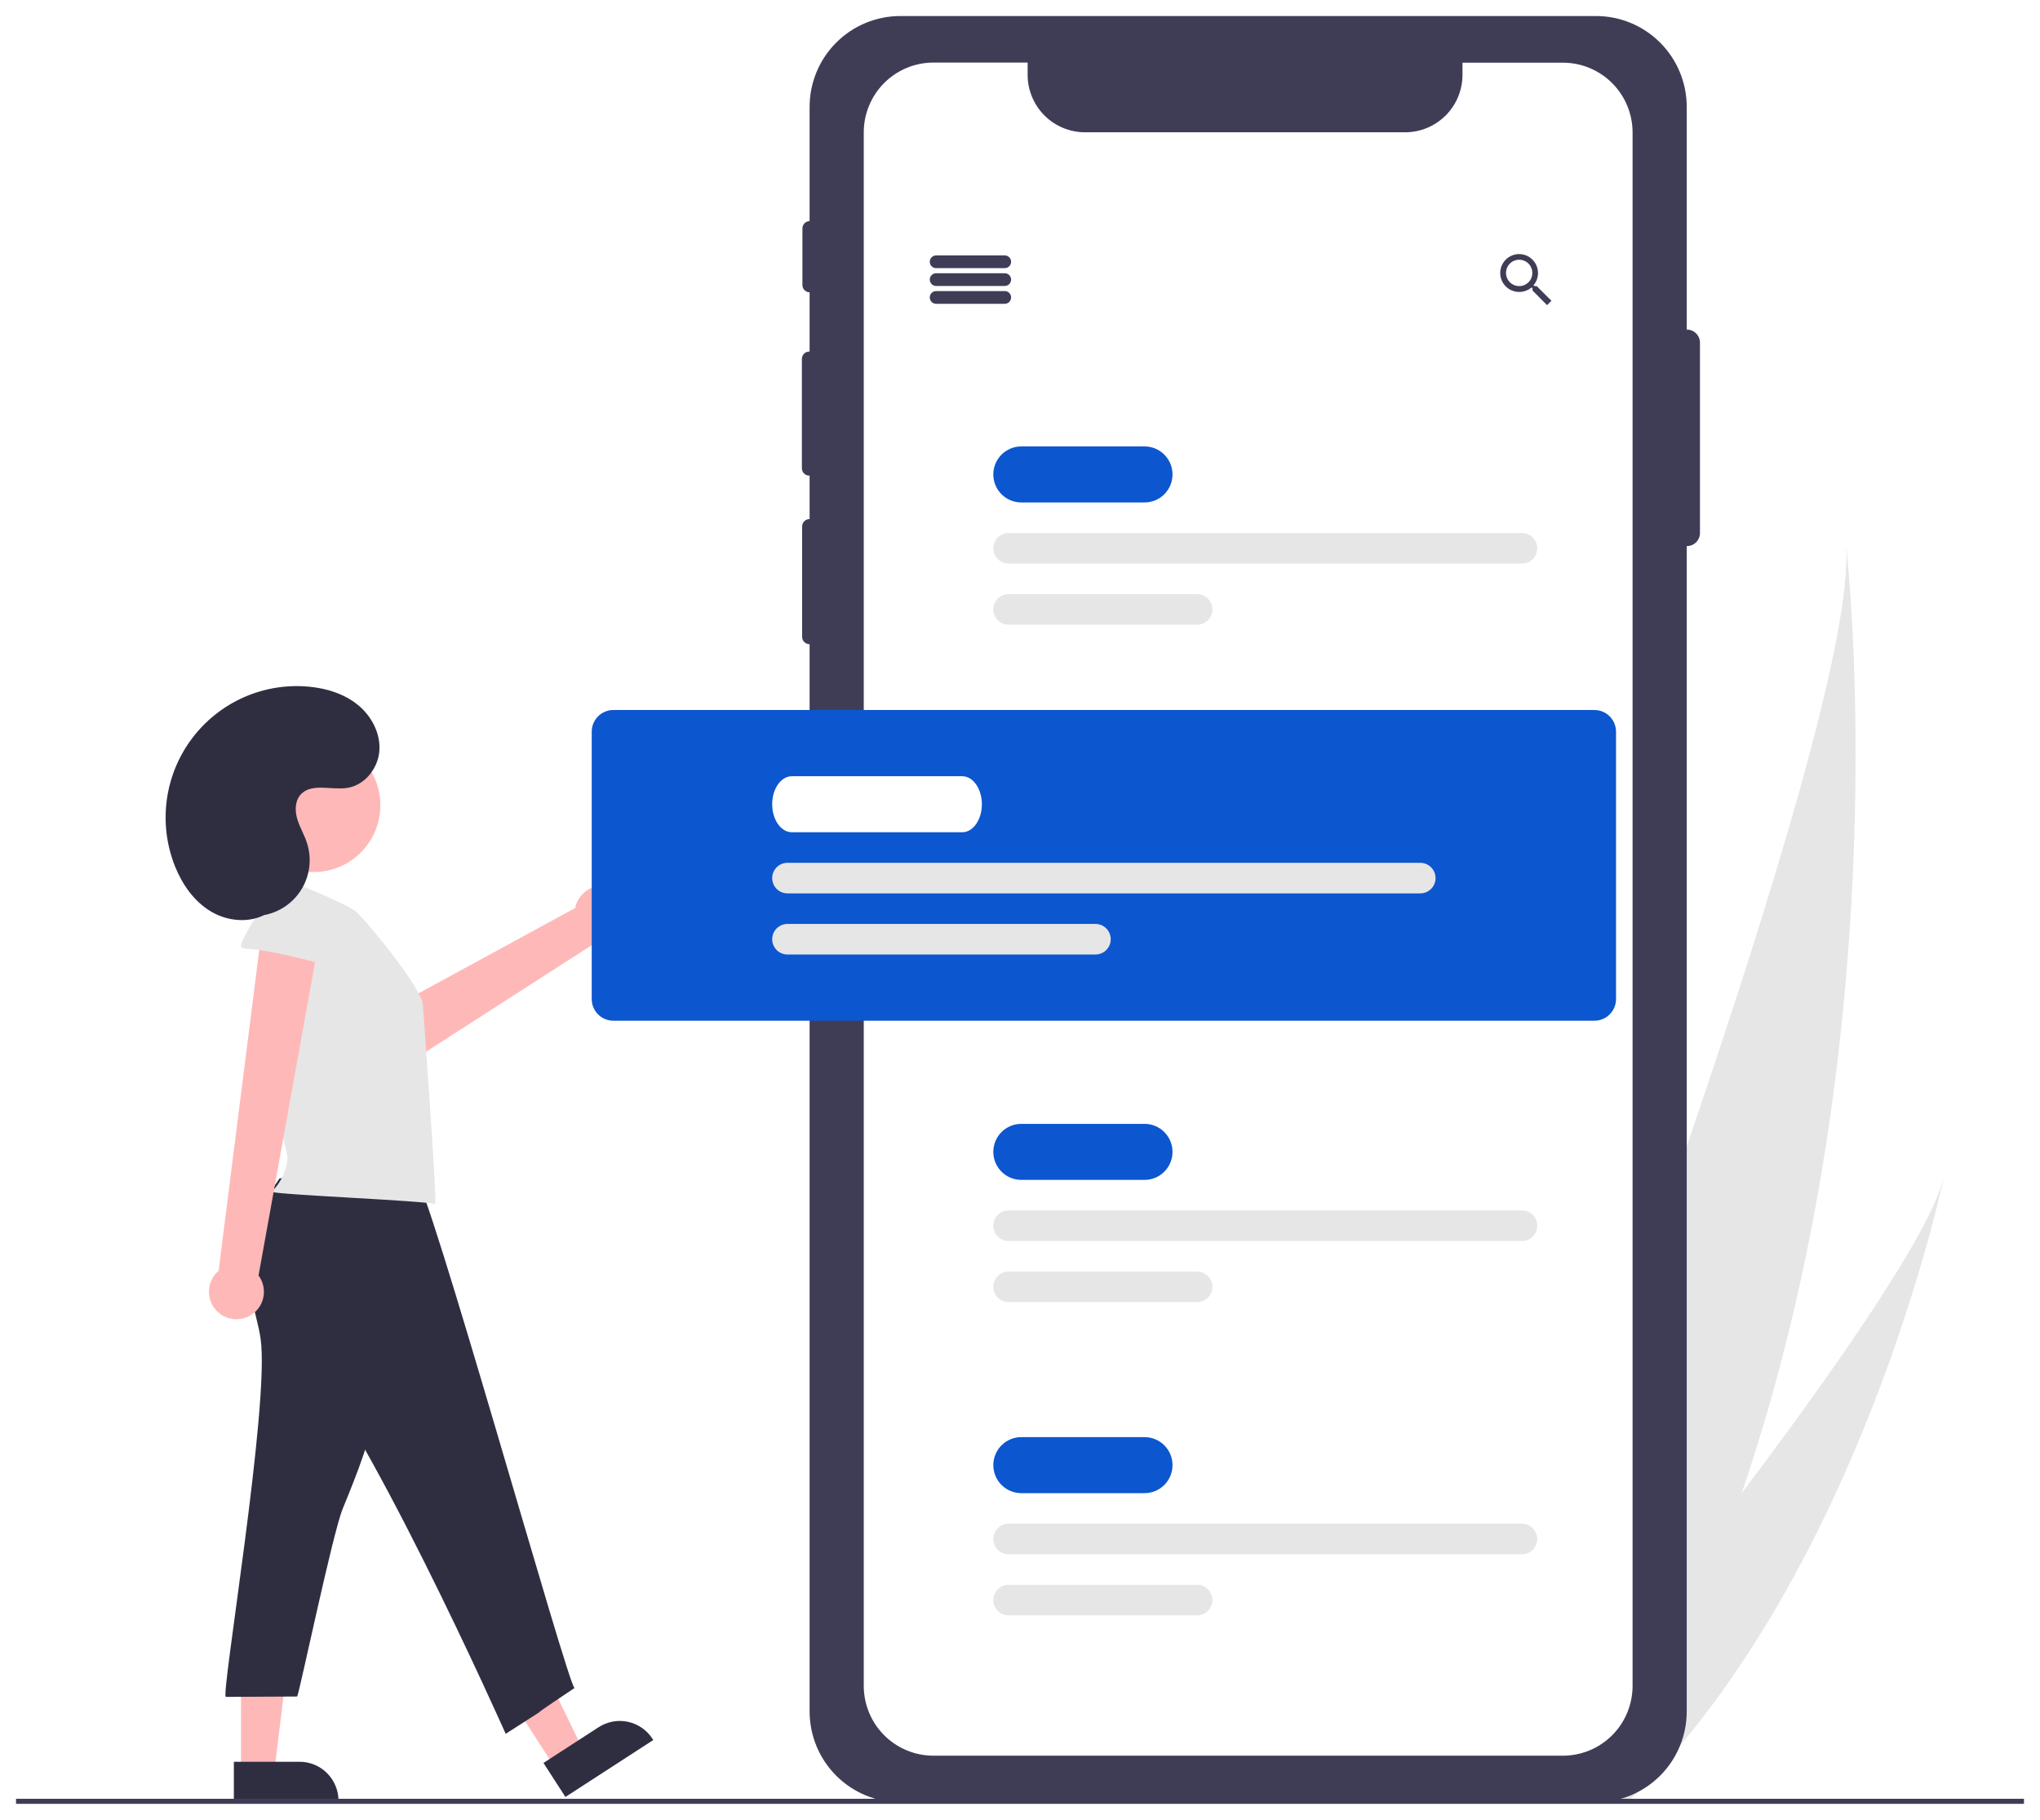 <svg width="509" height="454" viewBox="0 0 509 454" fill="none" xmlns="http://www.w3.org/2000/svg">
<g clip-path="url(#clip0)" filter="url(#filter0_d)">
<path d="M434.558 368.515C426.104 393.32 415.233 418.071 401.306 441.629C400.997 442.159 400.684 442.679 400.369 443.208L365.89 432.28C366.088 431.78 366.305 431.22 366.539 430.609C380.446 394.579 464.349 175.055 460.583 131.772C460.989 135.315 474.114 252.562 434.558 368.515Z" fill="#E6E6E6"/>
<path d="M407.958 443.737C407.489 444.217 407.008 444.693 406.524 445.158L380.658 436.961C381.008 436.537 381.415 436.037 381.884 435.473C389.544 426.101 412.319 398.04 434.558 368.515C458.457 336.787 481.742 303.372 485.005 289.642C484.35 292.764 463.94 387.808 407.958 443.737Z" fill="#E6E6E6"/>
<path d="M420.887 78.219C420.877 78.219 420.868 78.222 420.858 78.222V22.675C420.858 16.661 418.474 10.894 414.229 6.641C409.984 2.389 404.227 0 398.225 0H224.638C218.635 0 212.878 2.389 208.633 6.641C204.389 10.894 202.004 16.661 202.004 22.675V51.151C201.525 51.161 201.068 51.359 200.733 51.702C200.398 52.045 200.209 52.506 200.209 52.986V67.091C200.209 67.571 200.398 68.032 200.733 68.375C201.068 68.718 201.525 68.916 202.004 68.926V83.702H201.912C201.671 83.702 201.432 83.749 201.209 83.842C200.987 83.934 200.784 84.07 200.614 84.241C200.443 84.411 200.308 84.614 200.216 84.837C200.123 85.061 200.076 85.3 200.076 85.541V112.816C200.076 113.057 200.123 113.297 200.216 113.52C200.308 113.743 200.443 113.946 200.614 114.117C200.784 114.287 200.987 114.423 201.209 114.515C201.432 114.608 201.671 114.655 201.912 114.655H202.004V125.488H201.975C201.734 125.488 201.495 125.535 201.273 125.628C201.05 125.72 200.848 125.856 200.677 126.027C200.507 126.197 200.371 126.4 200.279 126.623C200.187 126.846 200.139 127.086 200.139 127.327V154.869C200.139 155.11 200.187 155.349 200.279 155.573C200.371 155.796 200.507 155.998 200.677 156.169C200.848 156.34 201.05 156.476 201.273 156.568C201.495 156.66 201.734 156.708 201.975 156.708H202.004V422.93C202.004 428.944 204.389 434.711 208.633 438.963C212.878 443.216 218.635 445.605 224.638 445.605H398.225C404.227 445.605 409.984 443.216 414.229 438.963C418.474 434.711 420.858 428.944 420.858 422.93V132.232C420.868 132.232 420.877 132.235 420.887 132.235C421.316 132.235 421.741 132.15 422.138 131.986C422.535 131.821 422.895 131.58 423.199 131.276C423.502 130.972 423.743 130.611 423.907 130.213C424.072 129.816 424.156 129.39 424.156 128.96V81.494C424.156 80.625 423.812 79.792 423.199 79.178C422.586 78.564 421.754 78.219 420.887 78.219Z" fill="#3F3D56"/>
<path d="M407.344 29.022V416.576C407.342 421.194 405.51 425.622 402.25 428.886C398.991 432.151 394.57 433.985 389.961 433.985H232.901C228.292 433.985 223.871 432.151 220.612 428.886C217.352 425.622 215.52 421.194 215.518 416.576V29.022C215.518 24.404 217.349 19.974 220.609 16.708C223.869 13.442 228.291 11.608 232.901 11.608H256.403V14.664C256.405 18.466 257.914 22.113 260.598 24.801C263.282 27.49 266.921 29.001 270.717 29.003H350.623C354.414 28.995 358.046 27.48 360.724 24.792C363.401 22.104 364.905 18.461 364.905 14.664V11.639H389.961C394.566 11.639 398.983 13.47 402.242 16.729C405.501 19.988 407.336 24.409 407.344 29.022Z" fill="white"/>
<path d="M152.658 217.463C151.729 217.103 150.733 216.951 149.739 217.018C148.746 217.086 147.779 217.37 146.907 217.852C146.035 218.334 145.279 219.002 144.692 219.809C144.106 220.615 143.703 221.54 143.512 222.52L87.543 253.008L97.383 264.104L149.361 230.686C151.024 230.898 152.707 230.492 154.092 229.544C155.476 228.596 156.465 227.172 156.872 225.542C157.278 223.912 157.074 222.19 156.297 220.701C155.521 219.212 154.226 218.06 152.658 217.463H152.658Z" fill="#FFB8B8"/>
<path d="M138.384 436.825L145.358 432.306L131.277 403.206L120.984 409.875L138.384 436.825Z" fill="#FFB8B8"/>
<path d="M162.997 430.078L141.078 444.281L135.6 435.797L149.367 426.876C151.529 425.475 154.158 424.992 156.676 425.533C159.194 426.074 161.394 427.595 162.792 429.761L162.997 430.078L162.997 430.078Z" fill="#2F2E41"/>
<path d="M60.132 437.876H68.438L72.39 405.781H60.132V437.876Z" fill="#FFB8B8"/>
<path d="M84.456 445.603H58.352V435.499H74.748C76.023 435.499 77.285 435.75 78.463 436.239C79.641 436.728 80.711 437.444 81.613 438.348C82.514 439.251 83.23 440.323 83.717 441.503C84.205 442.683 84.456 443.948 84.456 445.225V445.603Z" fill="#2F2E41"/>
<path d="M250.695 62.893H233.572C233.152 62.893 232.748 62.726 232.451 62.428C232.154 62.13 231.987 61.726 231.987 61.305C231.987 60.884 232.154 60.48 232.451 60.182C232.748 59.884 233.152 59.717 233.572 59.717H250.695C251.115 59.717 251.519 59.884 251.816 60.182C252.113 60.48 252.28 60.884 252.28 61.305C252.28 61.726 252.113 62.13 251.816 62.428C251.519 62.726 251.115 62.893 250.695 62.893Z" fill="#3F3D56"/>
<path d="M250.695 67.341H233.572C233.152 67.341 232.748 67.173 232.451 66.875C232.154 66.577 231.987 66.173 231.987 65.752C231.987 65.331 232.154 64.927 232.451 64.629C232.748 64.331 233.152 64.164 233.572 64.164H250.695C251.115 64.164 251.519 64.331 251.816 64.629C252.113 64.927 252.28 65.331 252.28 65.752C252.28 66.173 252.113 66.577 251.816 66.875C251.519 67.173 251.115 67.341 250.695 67.341Z" fill="#3F3D56"/>
<path d="M250.695 71.788H233.572C233.152 71.788 232.748 71.621 232.451 71.323C232.154 71.025 231.987 70.621 231.987 70.2C231.987 69.778 232.154 69.374 232.451 69.076C232.748 68.778 233.152 68.611 233.572 68.611H250.695C251.115 68.611 251.519 68.778 251.816 69.076C252.113 69.374 252.28 69.778 252.28 70.2C252.28 70.621 252.113 71.025 251.816 71.323C251.519 71.621 251.115 71.788 250.695 71.788Z" fill="#3F3D56"/>
<path d="M383.423 67.372H382.846L382.624 67.188C383.353 66.317 383.752 65.218 383.753 64.081C383.748 63.146 383.466 62.234 382.943 61.459C382.421 60.685 381.681 60.083 380.817 59.73C379.952 59.377 379.003 59.288 378.089 59.476C377.175 59.663 376.337 60.118 375.68 60.782C375.024 61.447 374.579 62.292 374.402 63.209C374.225 64.127 374.323 65.077 374.685 65.939C375.047 66.801 375.656 67.536 376.434 68.051C377.213 68.566 378.127 68.838 379.06 68.834C380.191 68.826 381.284 68.426 382.155 67.703L382.37 67.887V68.471L386.01 72.125L387.101 71.032L383.423 67.372ZM379.06 67.372C378.41 67.375 377.774 67.184 377.233 66.825C376.691 66.465 376.268 65.953 376.017 65.352C375.766 64.752 375.698 64.091 375.823 63.452C375.947 62.813 376.258 62.225 376.715 61.763C377.173 61.301 377.757 60.985 378.394 60.856C379.03 60.727 379.691 60.789 380.292 61.036C380.894 61.283 381.408 61.703 381.771 62.242C382.134 62.782 382.33 63.418 382.332 64.069L382.332 64.081C382.335 64.511 382.253 64.937 382.091 65.335C381.929 65.733 381.69 66.095 381.389 66.4C381.087 66.706 380.729 66.949 380.333 67.116C379.938 67.283 379.514 67.37 379.085 67.372C379.077 67.372 379.068 67.372 379.06 67.372H379.06Z" fill="#3F3D56"/>
<path d="M285.578 121.344H254.817C252.967 121.344 251.193 120.608 249.884 119.297C248.576 117.986 247.841 116.209 247.841 114.355C247.841 112.502 248.576 110.724 249.884 109.414C251.193 108.103 252.967 107.367 254.817 107.367H285.578C287.428 107.367 289.203 108.103 290.511 109.414C291.819 110.724 292.554 112.502 292.554 114.355C292.554 116.209 291.819 117.986 290.511 119.297C289.203 120.608 287.428 121.344 285.578 121.344Z" fill="#0C56D0"/>
<path d="M379.75 136.592H251.646C250.637 136.592 249.669 136.19 248.956 135.475C248.242 134.761 247.841 133.791 247.841 132.78C247.841 131.769 248.242 130.799 248.956 130.084C249.669 129.37 250.637 128.968 251.646 128.968H379.75C380.759 128.968 381.727 129.37 382.441 130.084C383.154 130.799 383.555 131.769 383.555 132.78C383.555 133.791 383.154 134.761 382.441 135.475C381.727 136.19 380.759 136.592 379.75 136.592Z" fill="#E6E6E6"/>
<path d="M298.702 151.84H251.646C250.637 151.84 249.669 151.438 248.956 150.724C248.242 150.009 247.841 149.039 247.841 148.028C247.841 147.017 248.242 146.047 248.956 145.333C249.669 144.618 250.637 144.216 251.646 144.216H298.702C299.711 144.216 300.679 144.618 301.393 145.333C302.107 146.047 302.507 147.017 302.507 148.028C302.507 149.039 302.107 150.009 301.393 150.724C300.679 151.438 299.711 151.84 298.702 151.84Z" fill="#E6E6E6"/>
<path d="M285.578 290.343H254.817C252.967 290.343 251.193 289.607 249.884 288.296C248.576 286.985 247.841 285.208 247.841 283.354C247.841 281.501 248.576 279.723 249.884 278.413C251.193 277.102 252.967 276.366 254.817 276.366H285.578C287.428 276.366 289.203 277.102 290.511 278.413C291.819 279.723 292.554 281.501 292.554 283.354C292.554 285.208 291.819 286.985 290.511 288.296C289.203 289.607 287.428 290.343 285.578 290.343Z" fill="#0C56D0"/>
<path d="M379.75 305.591H251.646C250.637 305.591 249.669 305.189 248.956 304.475C248.242 303.76 247.841 302.79 247.841 301.779C247.841 300.768 248.242 299.798 248.956 299.084C249.669 298.369 250.637 297.967 251.646 297.967H379.75C380.759 297.967 381.727 298.369 382.441 299.084C383.154 299.798 383.555 300.768 383.555 301.779C383.555 302.79 383.154 303.76 382.441 304.475C381.727 305.189 380.759 305.591 379.75 305.591Z" fill="#E6E6E6"/>
<path d="M298.702 320.839H251.646C250.637 320.839 249.669 320.437 248.956 319.723C248.242 319.008 247.841 318.038 247.841 317.027C247.841 316.016 248.242 315.046 248.956 314.332C249.669 313.617 250.637 313.215 251.646 313.215H298.702C299.711 313.215 300.679 313.617 301.393 314.332C302.107 315.046 302.507 316.016 302.507 317.027C302.507 318.038 302.107 319.008 301.393 319.723C300.679 320.437 299.711 320.839 298.702 320.839Z" fill="#E6E6E6"/>
<path d="M285.578 368.489H254.817C252.967 368.489 251.193 367.753 249.884 366.442C248.576 365.132 247.841 363.354 247.841 361.5C247.841 359.647 248.576 357.869 249.884 356.559C251.193 355.248 252.967 354.512 254.817 354.512H285.578C287.428 354.512 289.203 355.248 290.511 356.559C291.819 357.869 292.554 359.647 292.554 361.5C292.554 363.354 291.819 365.132 290.511 366.442C289.203 367.753 287.428 368.489 285.578 368.489Z" fill="#0C56D0"/>
<path d="M379.75 383.737H251.646C250.637 383.737 249.669 383.336 248.956 382.621C248.242 381.906 247.841 380.936 247.841 379.925C247.841 378.914 248.242 377.945 248.956 377.23C249.669 376.515 250.637 376.113 251.646 376.113H379.75C380.759 376.113 381.727 376.515 382.441 377.23C383.154 377.945 383.555 378.914 383.555 379.925C383.555 380.936 383.154 381.906 382.441 382.621C381.727 383.336 380.759 383.737 379.75 383.737Z" fill="#E6E6E6"/>
<path d="M298.702 398.985H251.646C250.637 398.985 249.669 398.584 248.956 397.869C248.242 397.154 247.841 396.184 247.841 395.173C247.841 394.162 248.242 393.193 248.956 392.478C249.669 391.763 250.637 391.361 251.646 391.361H298.702C299.711 391.361 300.679 391.763 301.393 392.478C302.107 393.193 302.507 394.162 302.507 395.173C302.507 396.184 302.107 397.154 301.393 397.869C300.679 398.584 299.711 398.985 298.702 398.985Z" fill="#E6E6E6"/>
<path d="M397.824 250.635H153.032C151.602 250.633 150.232 250.063 149.222 249.051C148.211 248.039 147.643 246.666 147.641 245.234V178.524C147.643 177.092 148.211 175.72 149.222 174.707C150.232 173.695 151.602 173.125 153.032 173.124H397.824C399.253 173.125 400.623 173.695 401.634 174.707C402.644 175.72 403.213 177.092 403.215 178.524V245.234C403.213 246.666 402.644 248.039 401.634 249.051C400.623 250.063 399.253 250.633 397.824 250.635Z" fill="#0C56D0"/>
<path d="M65.028 330.001C67.368 346.449 54.976 419.322 56.352 419.316L74.147 419.221C74.782 418.001 82.95 378.68 85.512 372.371C89.089 363.616 92.697 354.753 94.105 345.401C95.43 336.621 94.777 327.675 93.915 318.838C93.955 318.575 93.932 318.306 93.848 318.054C93.764 317.802 93.621 317.573 93.432 317.387C93.242 317.201 93.011 317.062 92.758 316.983C92.504 316.904 92.236 316.886 91.974 316.932L68.097 315.699C63.176 315.445 62.009 314.365 62.758 319.206C63.278 322.821 64.508 326.341 65.028 330.001Z" fill="#2F2E41"/>
<path d="M69.721 290.006C64.869 296.995 59.783 305.038 61.394 313.406C62.618 319.759 67.45 324.683 72.01 329.289C90.236 347.625 126.175 428.528 126.175 428.528C143.519 417.41 125.762 428.846 143.361 417.092C141.801 416.972 106.357 289.326 103.421 289.155C91.543 288.367 81.294 287.204 69.721 290.006Z" fill="#2F2E41"/>
<path d="M88.91 223.487C86.446 221.286 69.129 214.496 69.129 214.496C68.81 214.454 68.487 214.464 68.172 214.525C67.186 214.774 66.737 216.001 66.947 216.993C67.158 217.985 65.431 234.29 64.986 241.704C64.206 254.644 71.812 283.956 71.745 284.852C71.485 288.049 70.088 291.045 67.808 293.297C68.401 294.034 106.027 295.511 108.586 296.383C109.103 295.727 105.673 249.233 105.515 246.607C105.252 242.62 92.163 226.507 88.91 223.487Z" fill="#E6E6E6"/>
<path d="M62.073 324.371C62.965 323.926 63.748 323.291 64.369 322.51C64.989 321.73 65.431 320.822 65.663 319.852C65.895 318.882 65.912 317.872 65.713 316.894C65.514 315.917 65.103 314.995 64.51 314.193L80.385 226.174L65.57 225.979L54.546 313.018C53.268 314.106 52.433 315.626 52.199 317.289C51.965 318.953 52.349 320.645 53.276 322.044C54.204 323.443 55.612 324.453 57.234 324.882C58.855 325.311 60.577 325.129 62.073 324.371H62.073Z" fill="#FFB8B8"/>
<path d="M61.946 232.705C61.328 232.75 60.713 232.59 60.196 232.248C59.314 231.492 66.505 219.923 67.926 219.751C72.549 219.217 77.306 219.039 81.789 220.291C86.273 221.543 90.49 224.389 92.494 228.601C93.331 230.355 87.262 239.18 84.504 237.883C81.199 236.333 66.296 232.813 61.946 232.705Z" fill="#E6E6E6"/>
<path d="M78.263 213.548C87.454 213.548 94.903 206.084 94.903 196.878C94.903 187.671 87.454 180.207 78.263 180.207C69.073 180.207 61.623 187.671 61.623 196.878C61.623 206.084 69.073 213.548 78.263 213.548Z" fill="#FFB8B8"/>
<path d="M61.919 224.441C64.232 224.683 66.568 224.341 68.714 223.445C70.86 222.549 72.748 221.128 74.204 219.313C75.661 217.497 76.639 215.345 77.051 213.052C77.462 210.76 77.294 208.4 76.56 206.19C75.897 204.196 74.791 202.368 74.184 200.355C73.578 198.343 73.561 195.964 74.906 194.351C77.538 191.194 82.61 193.18 86.667 192.552C90.99 191.883 94.307 187.728 94.653 183.36C94.999 178.992 92.726 174.669 89.343 171.891C85.959 169.114 81.596 167.746 77.242 167.318C71.652 166.767 66.014 167.668 60.871 169.934C55.729 172.199 51.256 175.753 47.882 180.253C44.508 184.752 42.347 190.046 41.608 195.625C40.868 201.204 41.575 206.88 43.66 212.106C45.478 216.664 48.449 220.911 52.669 223.407C56.888 225.904 62.461 226.384 66.667 223.863" fill="#2F2E41"/>
<path d="M240.09 203.62H197.565C194.865 203.62 192.668 200.485 192.668 196.631C192.668 192.778 194.865 189.642 197.566 189.642H240.09C242.79 189.642 244.987 192.778 244.987 196.631C244.987 200.485 242.79 203.62 240.09 203.62Z" fill="white"/>
<path d="M354.383 218.868H196.473C195.464 218.868 194.496 218.466 193.782 217.751C193.069 217.036 192.668 216.067 192.668 215.056C192.668 214.045 193.069 213.075 193.782 212.36C194.496 211.645 195.464 211.244 196.473 211.244H354.383C355.392 211.244 356.36 211.645 357.074 212.36C357.787 213.075 358.188 214.045 358.188 215.056C358.188 216.067 357.787 217.036 357.074 217.751C356.36 218.466 355.392 218.868 354.383 218.868Z" fill="#E6E6E6"/>
<path d="M273.335 234.116H196.473C195.464 234.116 194.496 233.714 193.782 232.999C193.069 232.284 192.668 231.315 192.668 230.304C192.668 229.293 193.069 228.323 193.782 227.608C194.496 226.893 195.464 226.492 196.473 226.492H273.335C274.344 226.492 275.312 226.893 276.026 227.608C276.739 228.323 277.14 229.293 277.14 230.304C277.14 231.315 276.739 232.284 276.026 232.999C275.312 233.714 274.344 234.116 273.335 234.116Z" fill="#E6E6E6"/>
<path d="M505 444.729H4V446H505V444.729Z" fill="#3F3D56"/>
</g>
<defs>
<filter id="filter0_d" x="0" y="0" width="509" height="454" filterUnits="userSpaceOnUse" color-interpolation-filters="sRGB">
<feFlood flood-opacity="0" result="BackgroundImageFix"/>
<feColorMatrix in="SourceAlpha" type="matrix" values="0 0 0 0 0 0 0 0 0 0 0 0 0 0 0 0 0 0 127 0"/>
<feOffset dy="4"/>
<feGaussianBlur stdDeviation="2"/>
<feColorMatrix type="matrix" values="0 0 0 0 0 0 0 0 0 0 0 0 0 0 0 0 0 0 0.25 0"/>
<feBlend mode="normal" in2="BackgroundImageFix" result="effect1_dropShadow"/>
<feBlend mode="normal" in="SourceGraphic" in2="effect1_dropShadow" result="shape"/>
</filter>
<clipPath id="clip0">
<rect width="501" height="446" fill="white" transform="translate(4)"/>
</clipPath>
</defs>
</svg>
